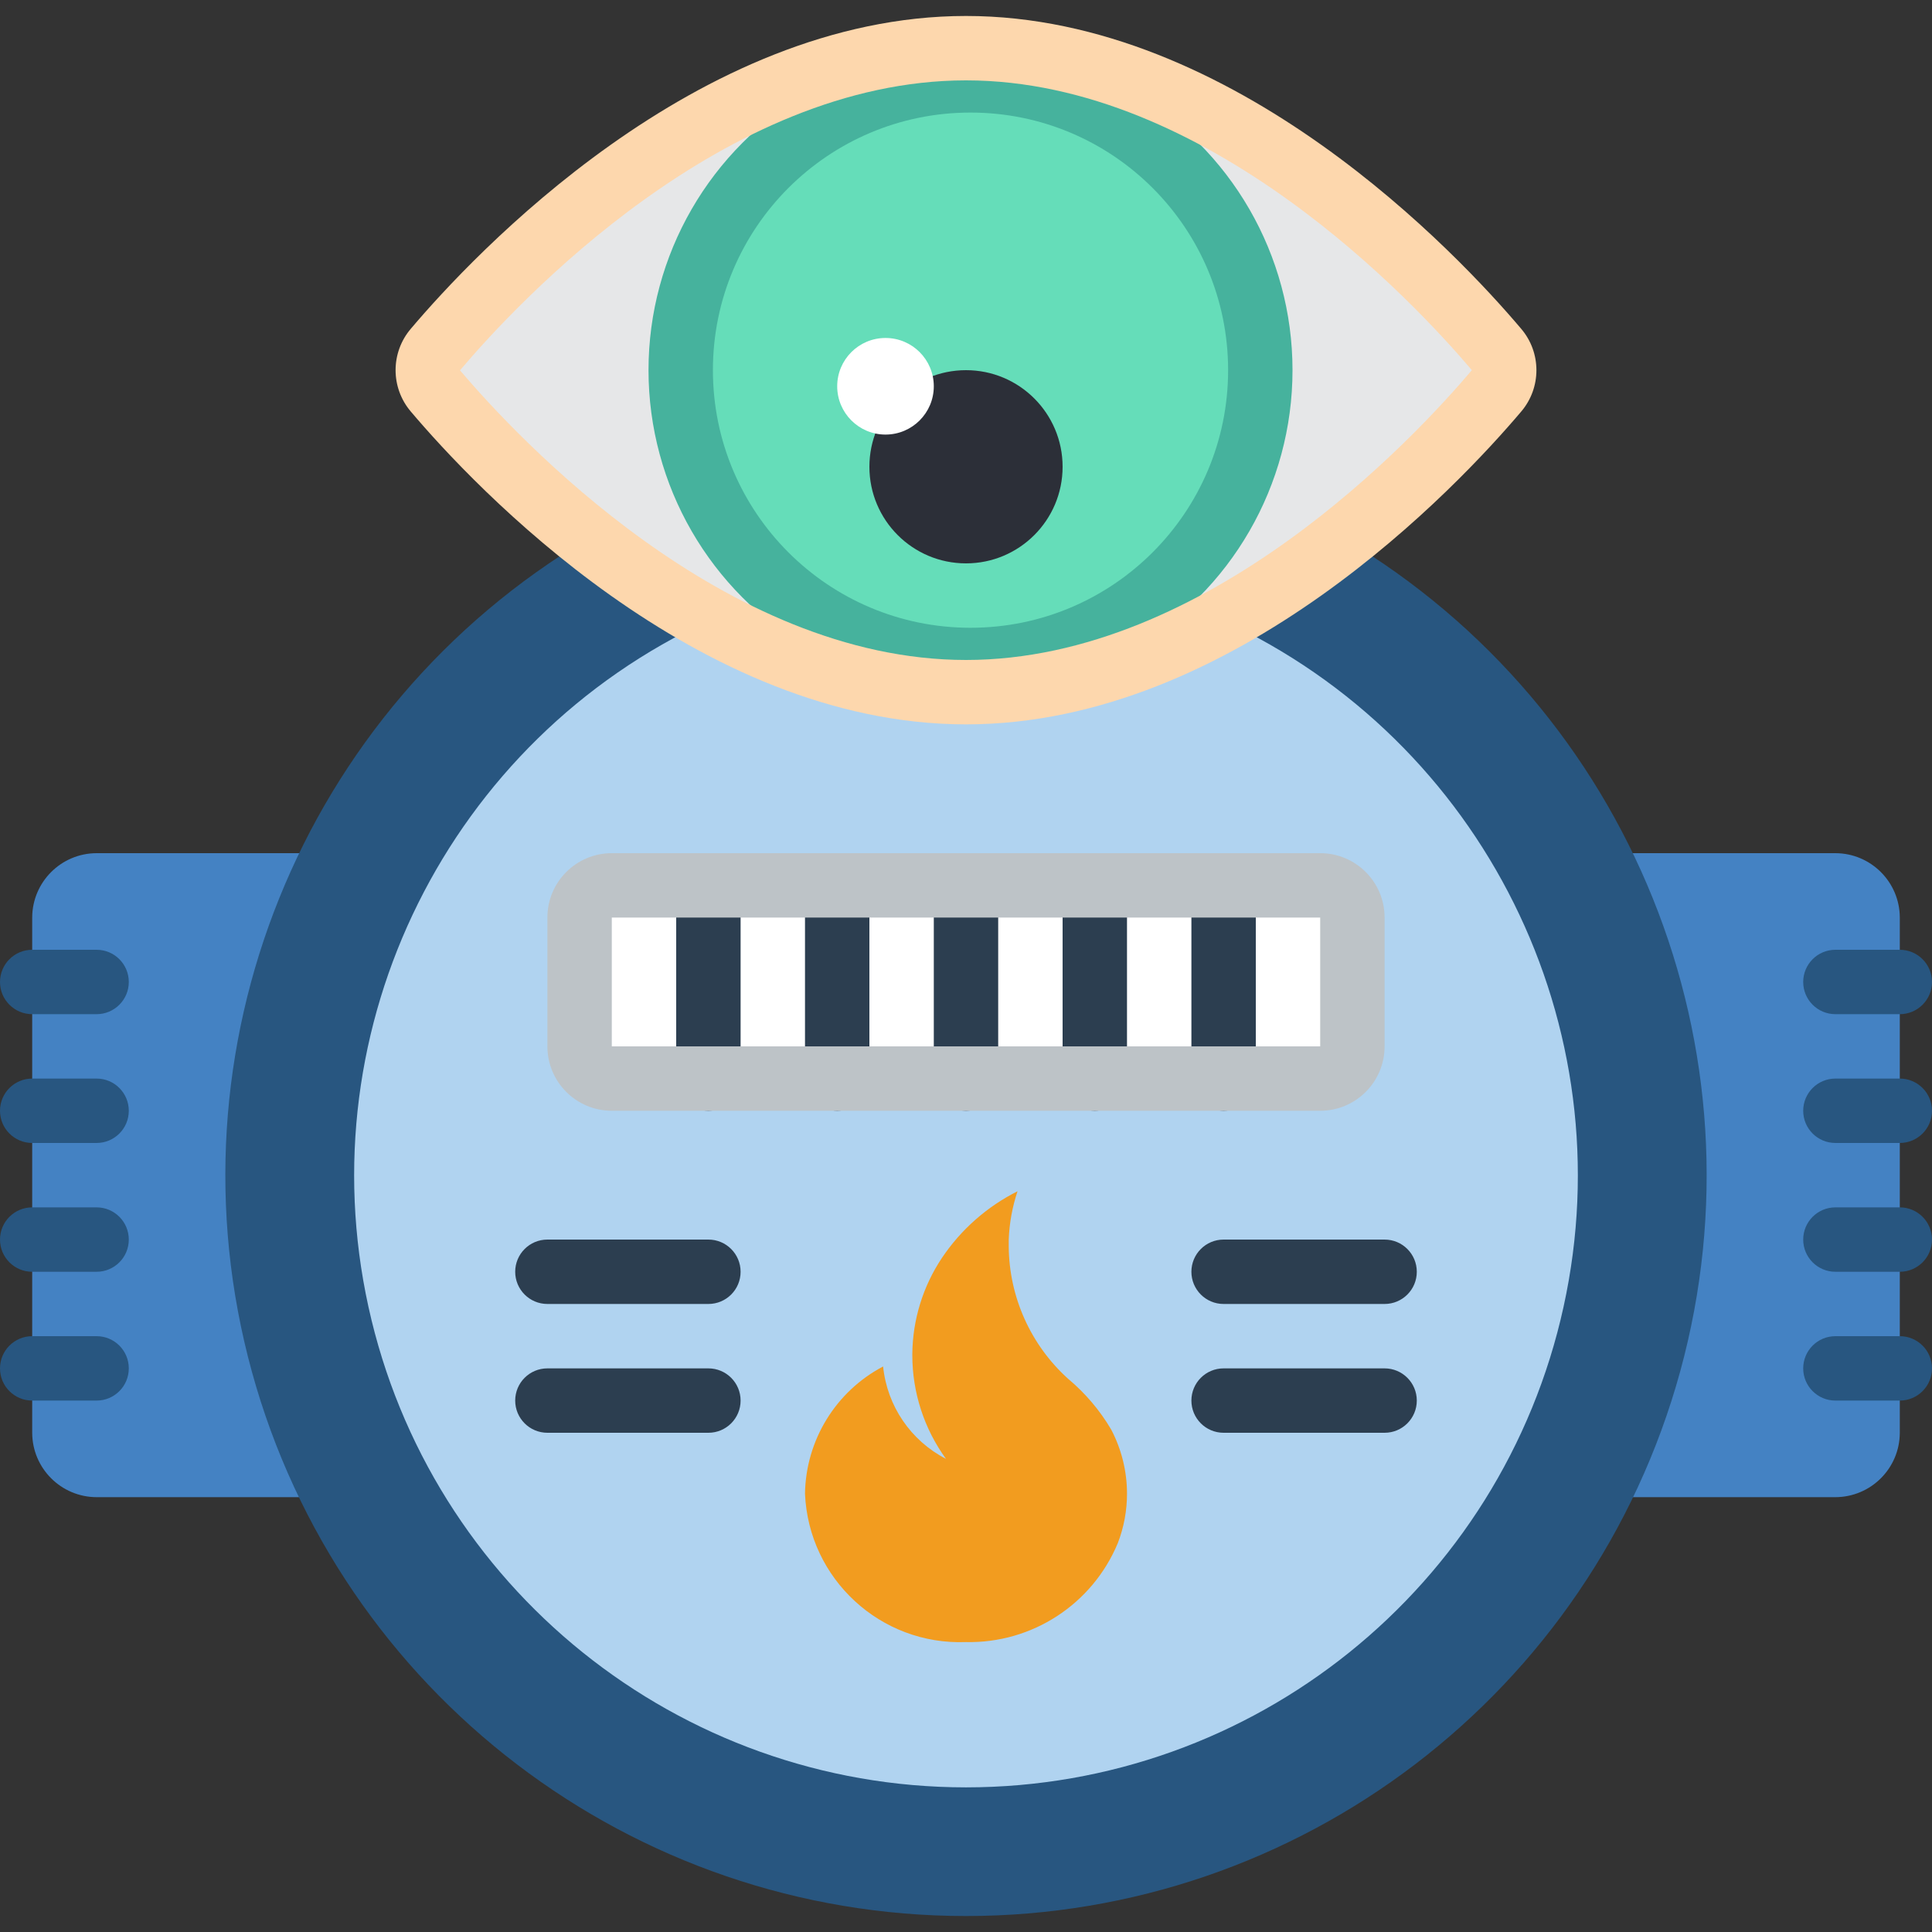 <?xml version="1.0" encoding="iso-8859-1"?>
<!-- Generator: Adobe Illustrator 19.0.0, SVG Export Plug-In . SVG Version: 6.00 Build 0)  -->
<svg version="1.1" id="Capa_1" xmlns="http://www.w3.org/2000/svg" xmlns:xlink="http://www.w3.org/1999/xlink" x="0px" y="0px"
	 viewBox="0 0 512 512" style="enable-background:new 0 0 512 512;" xml:space="preserve">
<rect x="0" y="0" width="512" height="512" fill="#333333" stroke="none"/>
<g>
	<g>
		<path style="fill:#4482C3;" d="M79.275,226.099H25.6c-9.414,0.028-17.039,7.653-17.067,17.067v136.533
			c0.028,9.414,7.653,17.039,17.067,17.067h460.8c9.414-0.028,17.039-7.653,17.067-17.067V243.166
			c-0.028-9.414-7.653-17.039-17.067-17.067H79.275z"/>
		<path style="fill:#285680;" d="M356.181,142.728c76.008,45.118,112.48,135.477,89.087,220.716S344.391,507.768,256,507.768
			S90.124,448.683,66.732,363.444s13.079-175.598,89.087-220.716"/>
		<path style="fill:#B0D3F0;" d="M323.925,164.318c69.141,31.901,106.766,107.617,90.435,181.991
			C398.03,420.681,332.145,473.67,256,473.67S113.97,420.681,97.639,346.308s21.295-150.09,90.435-181.991"/>
		<g>
			<path style="fill:#285680;" d="M503.467,268.766H486.4c-4.713,0-8.533-3.82-8.533-8.533s3.82-8.533,8.533-8.533h17.067
				c4.713,0,8.533,3.821,8.533,8.533S508.18,268.766,503.467,268.766z"/>
			<path style="fill:#285680;" d="M503.467,302.899H486.4c-4.713,0-8.533-3.82-8.533-8.533s3.82-8.533,8.533-8.533h17.067
				c4.713,0,8.533,3.82,8.533,8.533S508.18,302.899,503.467,302.899z"/>
			<path style="fill:#285680;" d="M503.467,337.032H486.4c-4.713,0-8.533-3.821-8.533-8.533s3.82-8.533,8.533-8.533h17.067
				c4.713,0,8.533,3.82,8.533,8.533S508.18,337.032,503.467,337.032z"/>
			<path style="fill:#285680;" d="M503.467,371.166H486.4c-4.713,0-8.533-3.821-8.533-8.533s3.82-8.533,8.533-8.533h17.067
				c4.713,0,8.533,3.82,8.533,8.533S508.18,371.166,503.467,371.166z"/>
		</g>
	</g>
	<g>
		<path style="fill:none;stroke:#000000;stroke-width:2;stroke-linecap:round;" d="M280.661,116.787h-0.085"/>
		<path style="fill:none;stroke:#000000;stroke-width:2;stroke-linecap:round;" d="M256,149.299h-0.171"/>
	</g>
	<g>
		<g>
			<path style="fill:#285680;" d="M25.6,268.766H8.533c-4.713,0-8.533-3.82-8.533-8.533s3.821-8.533,8.533-8.533H25.6
				c4.713,0,8.533,3.821,8.533,8.533S30.313,268.766,25.6,268.766z"/>
			<path style="fill:#285680;" d="M25.6,302.899H8.533c-4.713,0-8.533-3.82-8.533-8.533s3.821-8.533,8.533-8.533H25.6
				c4.713,0,8.533,3.82,8.533,8.533S30.313,302.899,25.6,302.899z"/>
			<path style="fill:#285680;" d="M25.6,337.032H8.533c-4.713,0-8.533-3.821-8.533-8.533s3.821-8.533,8.533-8.533H25.6
				c4.713,0,8.533,3.82,8.533,8.533S30.313,337.032,25.6,337.032z"/>
			<path style="fill:#285680;" d="M25.6,371.166H8.533c-4.713,0-8.533-3.821-8.533-8.533s3.821-8.533,8.533-8.533H25.6
				c4.713,0,8.533,3.82,8.533,8.533S30.313,371.166,25.6,371.166z"/>
		</g>
		<path style="fill:#FFFFFF;" d="M162.133,234.632h187.733c4.713,0,8.533,3.821,8.533,8.533v34.133c0,4.713-3.821,8.533-8.533,8.533
			H162.133c-4.713,0-8.533-3.821-8.533-8.533v-34.133C153.6,238.453,157.421,234.632,162.133,234.632z"/>
		<g>
			<path style="fill:#2C3E50;" d="M187.733,294.366c-4.713,0-8.533-3.82-8.533-8.533v-51.2c0-4.713,3.821-8.533,8.533-8.533
				c4.713,0,8.533,3.821,8.533,8.533v51.2C196.267,290.545,192.446,294.366,187.733,294.366z"/>
			<path style="fill:#2C3E50;" d="M221.867,294.366c-4.713,0-8.533-3.82-8.533-8.533v-51.2c0-4.713,3.821-8.533,8.533-8.533
				c4.713,0,8.533,3.821,8.533,8.533v51.2C230.4,290.545,226.579,294.366,221.867,294.366z"/>
			<path style="fill:#2C3E50;" d="M256,294.366c-4.713,0-8.533-3.82-8.533-8.533v-51.2c0-4.713,3.821-8.533,8.533-8.533
				c4.713,0,8.533,3.821,8.533,8.533v51.2C264.533,290.545,260.713,294.366,256,294.366z"/>
			<path style="fill:#2C3E50;" d="M290.133,294.366c-4.713,0-8.533-3.82-8.533-8.533v-51.2c0-4.713,3.821-8.533,8.533-8.533
				c4.713,0,8.533,3.821,8.533,8.533v51.2C298.667,290.545,294.846,294.366,290.133,294.366z"/>
			<path style="fill:#2C3E50;" d="M324.267,294.366c-4.713,0-8.533-3.82-8.533-8.533v-51.2c0-4.713,3.821-8.533,8.533-8.533
				s8.533,3.821,8.533,8.533v51.2C332.8,290.545,328.98,294.366,324.267,294.366z"/>
			<path style="fill:#2C3E50;" d="M187.733,345.566h-42.667c-4.713,0-8.533-3.821-8.533-8.533c0-4.713,3.821-8.533,8.533-8.533
				h42.667c4.713,0,8.533,3.821,8.533,8.533C196.267,341.745,192.446,345.566,187.733,345.566z"/>
			<path style="fill:#2C3E50;" d="M187.733,379.699h-42.667c-4.713,0-8.533-3.82-8.533-8.533s3.821-8.533,8.533-8.533h42.667
				c4.713,0,8.533,3.821,8.533,8.533S192.446,379.699,187.733,379.699z"/>
			<path style="fill:#2C3E50;" d="M366.933,345.566h-42.667c-4.713,0-8.533-3.821-8.533-8.533c0-4.713,3.821-8.533,8.533-8.533
				h42.667c4.713,0,8.533,3.821,8.533,8.533C375.467,341.745,371.646,345.566,366.933,345.566z"/>
			<path style="fill:#2C3E50;" d="M366.933,379.699h-42.667c-4.713,0-8.533-3.82-8.533-8.533s3.821-8.533,8.533-8.533h42.667
				c4.713,0,8.533,3.821,8.533,8.533S371.646,379.699,366.933,379.699z"/>
		</g>
		<path style="fill:#E6E7E8;" d="M396.604,103.569c2.68-3.154,2.68-7.786,0-10.94C380.655,73.787,323.755,12.766,256,12.766
			S131.345,73.787,115.396,92.629c-2.68,3.154-2.68,7.786,0,10.94c15.949,18.842,72.849,79.863,140.604,79.863
			S380.655,122.41,396.604,103.569z"/>
		<circle style="fill:#46B29D;" cx="257.195" cy="98.099" r="85.333"/>
		<circle style="fill:#65DDB9;" cx="257.195" cy="98.099" r="68.267"/>
		<circle style="fill:#2C2F38;" cx="256" cy="123.699" r="25.6"/>
		<circle style="fill:#FFFFFF;" cx="234.667" cy="102.366" r="12.8"/>
		<path style="fill:#FDD7AD;" d="M256,191.966c-71.398,0-130.662-63.437-147.115-82.884c-5.402-6.328-5.402-15.645,0-21.973
			C125.338,67.669,184.61,4.232,256,4.232s130.662,63.437,147.115,82.884c5.402,6.328,5.402,15.645,0,21.973
			C386.662,128.529,327.398,191.966,256,191.966z M256,21.299c-64.051,0-118.835,58.812-134.101,76.843
			c15.266,17.946,70.042,76.757,134.101,76.757s118.75-58.726,134.059-76.8C374.741,80.025,320,21.299,256,21.299z M390.101,98.099
			l6.511,5.513l-6.511-5.521V98.099z"/>
		<path style="fill:#BDC3C7;" d="M349.867,294.366H162.133c-9.426,0-17.067-7.641-17.067-17.067v-34.133
			c0-9.426,7.641-17.067,17.067-17.067h187.733c9.426,0,17.067,7.641,17.067,17.067v34.133
			C366.933,286.725,359.292,294.366,349.867,294.366z M162.133,243.166v34.133h187.733v-34.133H162.133z"/>
		<path style="fill:#F29C1F;" d="M298.667,395.835c0.004,4.479-0.821,8.92-2.432,13.099c-6.734,16.192-22.702,26.603-40.235,26.231
			c-22.628,0.881-41.706-16.706-42.667-39.33c0.218-14.176,8.157-27.102,20.702-33.707c1.053,10.453,7.321,19.665,16.657,24.482
			c-5.779-7.966-8.9-17.551-8.917-27.392c0-0.154,0-0.316,0-0.469c0.097-9.058,2.831-17.892,7.868-25.421
			c5.041-7.501,11.934-13.574,20.011-17.63c-1.38,4.135-2.164,8.444-2.33,12.8c0,0.597,0,1.195,0,1.801
			c0.09,13.403,5.813,26.15,15.77,35.123c4.533,3.792,8.383,8.332,11.383,13.423C297.227,384.087,298.665,389.917,298.667,395.835z"
			/>
	</g>
</g>
<g>
</g>
<g>
</g>
<g>
</g>
<g>
</g>
<g>
</g>
<g>
</g>
<g>
</g>
<g>
</g>
<g>
</g>
<g>
</g>
<g>
</g>
<g>
</g>
<g>
</g>
<g>
</g>
<g>
</g>
</svg>
